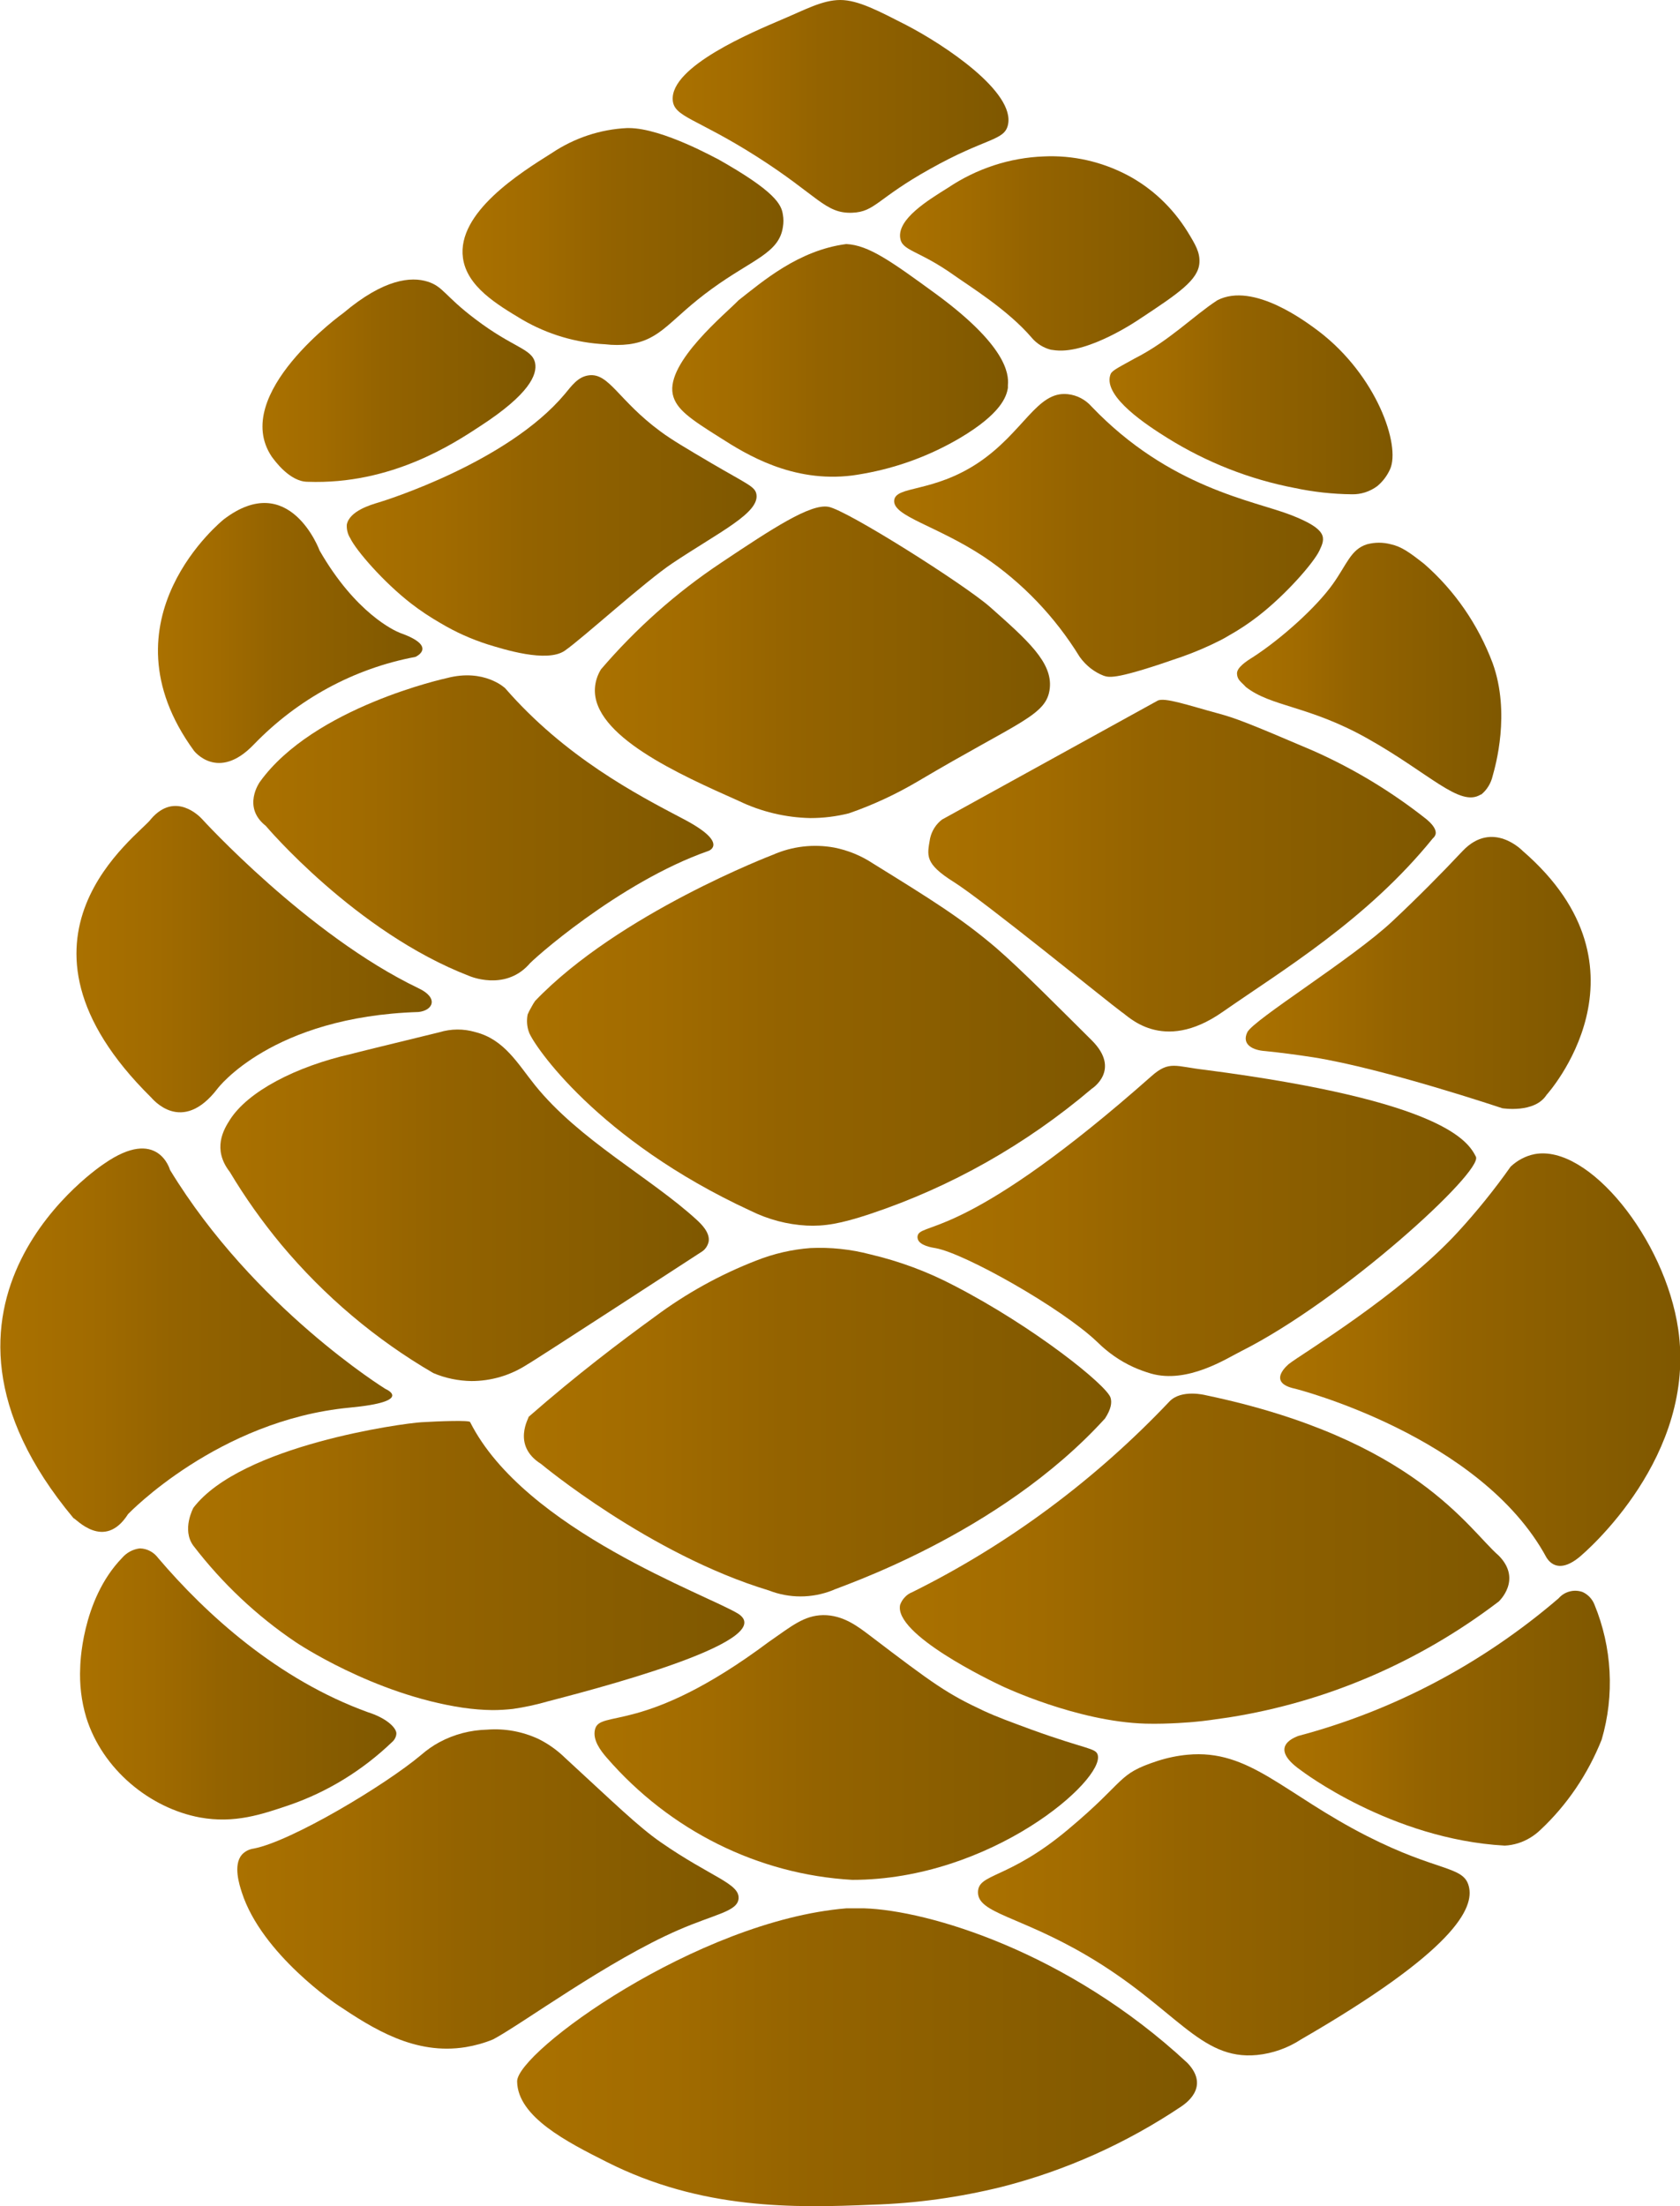 <svg width="16" height="21" viewBox="0 0 16 21" fill="none" xmlns="http://www.w3.org/2000/svg">
<g clip-path="url(#clip0_1482_2429)">
<path d="M8.003 0C7.832 0 7.665 0.094 7.446 0.186C7.168 0.305 6.383 0.632 6.407 0.953C6.419 1.115 6.629 1.123 7.205 1.489C7.792 1.862 7.858 2.035 8.117 2.025C8.336 2.016 8.351 1.89 8.858 1.608C9.388 1.31 9.563 1.342 9.599 1.191C9.673 0.877 8.995 0.427 8.63 0.238C8.373 0.107 8.174 0 8.003 0Z" fill="url(#paint0_linear_1482_2429)"/>
<path d="M8.06 2.323C7.604 2.382 7.262 2.68 7.034 2.858C6.92 2.978 6.344 3.446 6.407 3.752C6.437 3.896 6.578 3.99 6.863 4.169C7.104 4.323 7.547 4.598 8.117 4.526C8.154 4.521 8.178 4.517 8.223 4.509C8.546 4.452 8.858 4.337 9.143 4.169C9.534 3.937 9.586 3.775 9.599 3.692C9.599 3.692 9.599 3.68 9.599 3.667C9.61 3.553 9.577 3.285 8.915 2.799C8.488 2.488 8.275 2.334 8.06 2.323Z" fill="url(#paint1_linear_1482_2429)"/>
<path d="M5.988 1.219H5.972C5.717 1.231 5.47 1.313 5.255 1.457C4.955 1.645 4.35 2.024 4.409 2.455C4.446 2.727 4.731 2.897 4.973 3.042C5.215 3.183 5.485 3.263 5.762 3.277C5.838 3.286 5.915 3.286 5.99 3.277C6.303 3.234 6.379 3.039 6.78 2.749C7.162 2.471 7.419 2.411 7.456 2.162C7.463 2.122 7.463 2.082 7.456 2.043C7.442 1.947 7.385 1.823 6.836 1.514C6.834 1.517 6.312 1.219 5.988 1.219Z" fill="url(#paint2_linear_1482_2429)"/>
<path d="M9.941 1.489C10.217 1.476 10.492 1.538 10.739 1.668C10.971 1.791 11.167 1.976 11.309 2.204C11.386 2.33 11.429 2.402 11.423 2.501C11.413 2.664 11.226 2.791 10.853 3.037C10.853 3.037 10.374 3.368 10.055 3.335L10.008 3.329C9.938 3.311 9.875 3.272 9.827 3.216C9.599 2.948 9.223 2.718 9.086 2.62C8.744 2.377 8.589 2.391 8.573 2.263C8.55 2.084 8.831 1.91 9.029 1.787C9.302 1.604 9.617 1.501 9.941 1.489Z" fill="url(#paint3_linear_1482_2429)"/>
<path d="M4.526 3.037C4.235 2.818 4.221 2.726 4.07 2.68C3.918 2.633 3.66 2.651 3.272 2.978C3.272 2.978 2.189 3.752 2.588 4.347C2.615 4.383 2.759 4.586 2.93 4.586C3.728 4.615 4.322 4.222 4.583 4.05C5.039 3.752 5.119 3.567 5.096 3.454C5.065 3.316 4.89 3.314 4.526 3.037Z" fill="url(#paint4_linear_1482_2429)"/>
<path d="M11.594 2.858C11.94 2.68 12.449 3.071 12.563 3.156C13.112 3.577 13.34 4.238 13.239 4.466C13.21 4.53 13.168 4.585 13.116 4.628C13.045 4.68 12.961 4.707 12.875 4.705C12.692 4.703 12.509 4.683 12.33 4.645C11.902 4.563 11.492 4.402 11.118 4.169C10.934 4.054 10.511 3.782 10.573 3.573C10.584 3.531 10.617 3.517 10.805 3.413C11.138 3.244 11.366 3.006 11.594 2.858Z" fill="url(#paint5_linear_1482_2429)"/>
<path d="M9.314 4.407C8.882 4.693 8.528 4.622 8.516 4.764C8.503 4.915 8.919 5.002 9.371 5.3C9.737 5.546 10.048 5.871 10.283 6.253C10.341 6.334 10.42 6.397 10.511 6.432C10.568 6.452 10.642 6.466 11.252 6.253C11.381 6.208 11.506 6.154 11.628 6.092C11.654 6.079 11.677 6.065 11.701 6.051C11.801 5.995 11.896 5.932 11.986 5.862C12.246 5.66 12.509 5.36 12.566 5.241C12.623 5.121 12.651 5.041 12.294 4.902C11.938 4.764 11.138 4.645 10.397 3.871C10.338 3.804 10.257 3.761 10.169 3.752C9.875 3.72 9.751 4.115 9.314 4.407Z" fill="url(#paint6_linear_1482_2429)"/>
<path d="M6.293 4.109C6.402 4.189 6.528 4.263 6.779 4.411C7.121 4.611 7.191 4.631 7.204 4.705C7.234 4.883 6.853 5.062 6.406 5.36C6.143 5.535 5.551 6.074 5.38 6.193C5.209 6.313 4.79 6.178 4.645 6.134C4.489 6.084 4.339 6.017 4.198 5.933C4.099 5.876 4.003 5.813 3.913 5.743C3.653 5.541 3.392 5.241 3.335 5.122C3.311 5.084 3.3 5.038 3.303 4.993C3.329 4.864 3.531 4.805 3.605 4.783C3.666 4.765 4.833 4.401 5.378 3.752C5.444 3.673 5.503 3.587 5.606 3.573C5.801 3.546 5.887 3.811 6.293 4.109Z" fill="url(#paint7_linear_1482_2429)"/>
<path d="M7.889 4.824C7.718 4.794 7.362 5.026 6.863 5.36C6.441 5.641 6.057 5.982 5.723 6.372C5.69 6.426 5.67 6.487 5.666 6.551C5.639 7.003 6.472 7.373 7.034 7.623C7.249 7.727 7.482 7.782 7.718 7.787C7.841 7.787 7.964 7.772 8.084 7.742C8.313 7.663 8.534 7.56 8.744 7.436C9.713 6.862 9.97 6.811 9.998 6.551C10.024 6.305 9.787 6.095 9.428 5.777C9.182 5.561 8.06 4.852 7.889 4.824Z" fill="url(#paint8_linear_1482_2429)"/>
<path d="M3.044 5.241C3.044 5.241 2.759 4.466 2.132 4.943C2.132 4.943 0.935 5.896 1.847 7.146C1.847 7.146 2.075 7.444 2.417 7.087C2.837 6.652 3.374 6.362 3.956 6.253C3.956 6.253 4.179 6.155 3.811 6.025C3.756 6.004 3.386 5.836 3.044 5.241Z" fill="url(#paint9_linear_1482_2429)"/>
<path d="M13.247 5.181C13.349 5.204 13.424 5.258 13.564 5.368C13.854 5.621 14.078 5.946 14.216 6.313C14.387 6.789 14.242 7.292 14.216 7.385C14.2 7.455 14.162 7.518 14.107 7.563H14.102C13.903 7.688 13.616 7.361 13.019 7.027C12.462 6.715 12.107 6.729 11.865 6.539C11.822 6.491 11.784 6.474 11.781 6.414C11.777 6.355 11.868 6.295 11.936 6.253C12.211 6.074 12.539 5.777 12.694 5.559C12.828 5.371 12.865 5.229 13.019 5.181C13.094 5.161 13.172 5.161 13.247 5.181Z" fill="url(#paint10_linear_1482_2429)"/>
<path d="M4.254 6.455C4.254 6.455 2.987 6.729 2.474 7.444C2.474 7.444 2.303 7.682 2.531 7.861C2.531 7.861 3.386 8.873 4.469 9.29C4.469 9.29 4.801 9.436 5.034 9.184C5.044 9.158 5.894 8.397 6.749 8.099C6.749 8.099 6.949 8.026 6.507 7.795C6.064 7.563 5.381 7.206 4.811 6.551C4.811 6.551 4.613 6.36 4.254 6.455Z" fill="url(#paint11_linear_1482_2429)"/>
<path d="M11.024 6.67L8.972 7.801C8.915 7.844 8.874 7.908 8.858 7.98C8.83 8.145 8.801 8.218 9.086 8.397C9.371 8.576 10.559 9.544 10.682 9.633C10.736 9.662 11.066 10.036 11.643 9.633C12.22 9.231 13.019 8.754 13.646 7.98C13.66 7.969 13.669 7.954 13.673 7.937C13.675 7.922 13.679 7.877 13.589 7.801C13.256 7.537 12.892 7.317 12.506 7.146C11.879 6.878 11.765 6.835 11.594 6.789C11.321 6.715 11.088 6.634 11.024 6.67Z" fill="url(#paint12_linear_1482_2429)"/>
<path d="M7.362 8.136C7.362 8.136 5.894 8.695 5.096 9.528C5.084 9.546 5.072 9.565 5.06 9.588C5.047 9.61 5.035 9.633 5.025 9.657C5.014 9.714 5.018 9.774 5.039 9.828C5.082 9.947 5.688 10.851 7.148 11.525C7.316 11.608 7.497 11.656 7.682 11.666C7.848 11.674 8.003 11.65 8.288 11.555C9.056 11.299 9.771 10.895 10.397 10.364C10.397 10.364 10.682 10.185 10.397 9.902C10.112 9.62 9.733 9.235 9.485 9.021C9.151 8.737 8.871 8.564 8.312 8.218C8.2 8.144 8.076 8.094 7.946 8.068C7.749 8.032 7.546 8.055 7.362 8.136Z" fill="url(#paint13_linear_1482_2429)"/>
<path d="M1.923 7.795C1.903 7.773 1.669 7.529 1.439 7.795C1.331 7.95 -0.105 8.923 1.439 10.446C1.45 10.456 1.73 10.809 2.072 10.362C2.072 10.362 2.585 9.677 3.986 9.633C4.124 9.618 4.181 9.499 3.986 9.407C2.93 8.901 1.923 7.795 1.923 7.795Z" fill="url(#paint14_linear_1482_2429)"/>
<path d="M13.931 8.099C13.725 8.318 13.502 8.543 13.261 8.769C12.885 9.123 11.936 9.707 11.879 9.826C11.822 9.945 11.936 9.998 12.05 10.005C12.198 10.02 12.35 10.04 12.506 10.064C13.182 10.171 14.307 10.549 14.307 10.549C14.307 10.549 14.615 10.6 14.729 10.422C14.729 10.422 15.812 9.231 14.501 8.099C14.501 8.099 14.216 7.801 13.931 8.099Z" fill="url(#paint15_linear_1482_2429)"/>
<path d="M4.184 9.826C3.638 9.959 3.365 10.026 3.347 10.032C2.816 10.152 2.36 10.39 2.189 10.66C2.132 10.749 2.018 10.937 2.189 11.156C2.334 11.399 2.498 11.629 2.677 11.845C3.089 12.338 3.58 12.752 4.127 13.07C4.242 13.119 4.366 13.144 4.49 13.146C4.676 13.146 4.858 13.093 5.017 12.991C5.061 12.97 6.692 11.909 6.692 11.909C6.721 11.887 6.741 11.855 6.749 11.819C6.764 11.731 6.674 11.647 6.635 11.611C6.198 11.211 5.518 10.854 5.096 10.331C4.931 10.126 4.803 9.893 4.526 9.824C4.414 9.791 4.296 9.792 4.184 9.826Z" fill="url(#paint16_linear_1482_2429)"/>
<path d="M10.967 10.243C9.257 11.756 8.801 11.641 8.744 11.75C8.738 11.763 8.736 11.777 8.74 11.791C8.754 11.857 8.88 11.876 8.911 11.881C9.189 11.931 10.112 12.451 10.45 12.774C10.55 12.873 10.665 12.954 10.792 13.012C10.847 13.037 10.905 13.058 10.963 13.075C11.309 13.173 11.679 12.933 11.818 12.863C12.787 12.377 14.128 11.151 14.056 11.01C13.983 10.868 13.76 10.481 11.48 10.184C11.195 10.152 11.138 10.092 10.967 10.243Z" fill="url(#paint17_linear_1482_2429)"/>
<path d="M7.205 11.998C6.861 12.131 6.535 12.311 6.236 12.534C5.908 12.772 5.495 13.084 5.034 13.487C5.044 13.487 4.868 13.756 5.153 13.935C5.153 13.935 6.185 14.795 7.322 15.139C7.517 15.215 7.731 15.215 7.926 15.139C7.966 15.113 9.51 14.618 10.524 13.502C10.581 13.414 10.591 13.353 10.577 13.305C10.541 13.186 9.848 12.63 9.086 12.237C8.833 12.104 8.565 12.005 8.288 11.94C8.102 11.891 7.91 11.871 7.718 11.88C7.543 11.893 7.37 11.933 7.205 11.998Z" fill="url(#paint18_linear_1482_2429)"/>
<path d="M1.619 11.136C1.619 11.136 1.505 10.72 0.992 11.077C0.992 11.077 -1.023 12.387 0.7 14.451C0.72 14.451 0.992 14.769 1.22 14.412C1.22 14.412 2.075 13.518 3.329 13.399C3.956 13.34 3.671 13.221 3.671 13.221C3.671 13.221 2.417 12.447 1.619 11.136Z" fill="url(#paint19_linear_1482_2429)"/>
<path d="M14.387 11.105C14.233 11.323 14.065 11.531 13.886 11.726C13.332 12.329 12.392 12.891 12.278 12.981C12.278 12.981 12.05 13.159 12.335 13.219C12.335 13.219 14.102 13.665 14.729 14.827C14.786 14.916 14.886 14.946 15.035 14.827C15.11 14.767 16.16 13.86 15.983 12.653C15.858 11.795 15.128 10.889 14.615 10.986C14.53 11.003 14.452 11.044 14.387 11.105Z" fill="url(#paint20_linear_1482_2429)"/>
<path d="M4.013 13.538C3.837 13.548 2.298 13.757 1.842 14.352C1.842 14.352 1.728 14.561 1.842 14.714C2.117 15.072 2.446 15.382 2.816 15.631C2.816 15.631 3.552 16.129 4.412 16.256C4.504 16.269 4.597 16.277 4.69 16.278C4.755 16.278 4.82 16.274 4.884 16.267C4.994 16.251 5.103 16.228 5.21 16.197C5.552 16.107 7.433 15.631 7.034 15.363C6.749 15.184 4.997 14.567 4.477 13.536C4.469 13.518 4.192 13.527 4.013 13.538Z" fill="url(#paint21_linear_1482_2429)"/>
<path d="M11.138 13.34C10.428 14.089 9.599 14.704 8.687 15.156C8.661 15.166 8.637 15.182 8.618 15.203C8.598 15.223 8.583 15.248 8.573 15.275C8.508 15.556 9.444 16.003 9.542 16.049C9.542 16.049 10.252 16.388 10.91 16.407C11.129 16.413 11.366 16.391 11.366 16.391C11.473 16.382 11.57 16.367 11.708 16.347C12.635 16.2 13.515 15.822 14.273 15.245C14.273 15.245 14.501 15.037 14.273 14.807C13.988 14.561 13.475 13.697 11.48 13.28C11.48 13.28 11.252 13.221 11.138 13.34Z" fill="url(#paint22_linear_1482_2429)"/>
<path d="M7.319 15.631C6.122 16.524 5.709 16.266 5.666 16.465C5.644 16.562 5.717 16.661 5.78 16.733C6.382 17.426 7.222 17.843 8.117 17.894C9.438 17.894 10.527 16.941 10.454 16.703C10.435 16.638 10.34 16.651 9.827 16.465C9.621 16.389 9.499 16.345 9.371 16.286C9.021 16.123 8.895 16.033 8.288 15.571C8.174 15.485 8.032 15.372 7.838 15.374C7.656 15.378 7.541 15.477 7.319 15.631Z" fill="url(#paint23_linear_1482_2429)"/>
<path d="M1.505 14.829C1.484 14.801 1.458 14.779 1.429 14.764C1.399 14.748 1.367 14.74 1.334 14.739H1.33C1.266 14.747 1.206 14.779 1.163 14.829C0.77 15.234 0.764 15.871 0.764 15.871C0.756 16.032 0.775 16.193 0.821 16.347C0.976 16.845 1.43 17.212 1.904 17.3C2.234 17.36 2.494 17.271 2.759 17.181C3.12 17.056 3.452 16.852 3.732 16.584C3.745 16.573 3.756 16.56 3.763 16.545C3.771 16.53 3.775 16.514 3.775 16.497C3.769 16.437 3.668 16.35 3.506 16.299C2.645 15.988 1.961 15.365 1.505 14.829Z" fill="url(#paint24_linear_1482_2429)"/>
<path d="M14.844 15.214C14.119 15.836 13.273 16.283 12.364 16.524C12.364 16.528 12.05 16.615 12.392 16.853C12.392 16.853 13.248 17.508 14.331 17.568C14.374 17.566 14.417 17.558 14.459 17.545C14.538 17.52 14.611 17.476 14.672 17.417C14.925 17.18 15.123 16.887 15.254 16.559C15.378 16.136 15.353 15.68 15.185 15.273C15.164 15.22 15.123 15.177 15.072 15.154C15.032 15.14 14.989 15.138 14.949 15.149C14.909 15.159 14.872 15.182 14.844 15.214Z" fill="url(#paint25_linear_1482_2429)"/>
<path d="M4.013 16.703C3.667 16.994 2.775 17.527 2.417 17.596C2.373 17.602 2.333 17.622 2.303 17.655C2.219 17.754 2.28 17.942 2.303 18.013C2.493 18.604 3.215 19.085 3.215 19.085C3.551 19.309 3.949 19.565 4.436 19.486C4.525 19.471 4.613 19.447 4.697 19.412C4.972 19.266 5.792 18.661 6.464 18.37C6.812 18.219 7.024 18.195 7.034 18.072C7.045 17.928 6.775 17.87 6.293 17.536C6.078 17.387 5.85 17.163 5.381 16.732C5.307 16.66 5.223 16.6 5.131 16.554C4.977 16.482 4.808 16.451 4.64 16.464C4.481 16.468 4.325 16.508 4.184 16.584C4.123 16.617 4.066 16.657 4.013 16.703Z" fill="url(#paint26_linear_1482_2429)"/>
<path d="M11.024 16.762C10.63 16.891 10.739 16.941 10.169 17.417C9.599 17.894 9.314 17.829 9.314 18.013C9.314 18.211 9.708 18.239 10.34 18.608C11.2 19.11 11.423 19.615 11.972 19.561C12.121 19.546 12.265 19.495 12.392 19.412C13.853 18.568 14.045 18.162 13.988 17.953C13.937 17.759 13.693 17.82 13.019 17.477C12.221 17.071 11.899 16.647 11.309 16.703C11.213 16.712 11.117 16.732 11.024 16.762Z" fill="url(#paint27_linear_1482_2429)"/>
<path d="M8.06 18.165C8.131 18.165 8.184 18.165 8.231 18.165C8.839 18.184 10.169 18.578 11.309 19.637C11.537 19.876 11.266 20.038 11.252 20.05C10.727 20.402 10.149 20.661 9.542 20.816C9.137 20.916 8.723 20.974 8.307 20.986C7.566 21.018 6.682 21.035 5.78 20.58C5.4 20.389 4.931 20.15 4.925 19.814C4.917 19.536 6.635 18.283 8.06 18.165Z" fill="url(#paint28_linear_1482_2429)"/>
</g>
<defs>
<linearGradient id="paint0_linear_1482_2429" x1="6.404" y1="1.012" x2="9.602" y2="1.012" gradientUnits="userSpaceOnUse">
<stop stop-color="#AA7100"/>
<stop offset="0.23" stop-color="#A16B00"/>
<stop offset="0.44" stop-color="#946300"/>
<stop offset="0.99" stop-color="#7F5800"/>
</linearGradient>
<linearGradient id="paint1_linear_1482_2429" x1="6.399" y1="3.43" x2="9.601" y2="3.43" gradientUnits="userSpaceOnUse">
<stop stop-color="#AA7100"/>
<stop offset="0.23" stop-color="#A16B00"/>
<stop offset="0.44" stop-color="#946300"/>
<stop offset="0.99" stop-color="#7F5800"/>
</linearGradient>
<linearGradient id="paint2_linear_1482_2429" x1="4.405" y1="2.251" x2="7.459" y2="2.251" gradientUnits="userSpaceOnUse">
<stop stop-color="#AA7100"/>
<stop offset="0.23" stop-color="#A16B00"/>
<stop offset="0.44" stop-color="#946300"/>
<stop offset="0.99" stop-color="#7F5800"/>
</linearGradient>
<linearGradient id="paint3_linear_1482_2429" x1="8.569" y1="2.413" x2="11.421" y2="2.413" gradientUnits="userSpaceOnUse">
<stop stop-color="#AA7100"/>
<stop offset="0.23" stop-color="#A16B00"/>
<stop offset="0.44" stop-color="#946300"/>
<stop offset="0.99" stop-color="#7F5800"/>
</linearGradient>
<linearGradient id="paint4_linear_1482_2429" x1="2.497" y1="3.623" x2="5.096" y2="3.623" gradientUnits="userSpaceOnUse">
<stop stop-color="#AA7100"/>
<stop offset="0.23" stop-color="#A16B00"/>
<stop offset="0.44" stop-color="#946300"/>
<stop offset="0.99" stop-color="#7F5800"/>
</linearGradient>
<linearGradient id="paint5_linear_1482_2429" x1="10.564" y1="3.758" x2="13.259" y2="3.758" gradientUnits="userSpaceOnUse">
<stop stop-color="#AA7100"/>
<stop offset="0.23" stop-color="#A16B00"/>
<stop offset="0.44" stop-color="#946300"/>
<stop offset="0.99" stop-color="#7F5800"/>
</linearGradient>
<linearGradient id="paint6_linear_1482_2429" x1="8.513" y1="5.096" x2="12.595" y2="5.096" gradientUnits="userSpaceOnUse">
<stop stop-color="#AA7100"/>
<stop offset="0.23" stop-color="#A16B00"/>
<stop offset="0.44" stop-color="#946300"/>
<stop offset="0.99" stop-color="#7F5800"/>
</linearGradient>
<linearGradient id="paint7_linear_1482_2429" x1="3.302" y1="4.907" x2="7.204" y2="4.907" gradientUnits="userSpaceOnUse">
<stop stop-color="#AA7100"/>
<stop offset="0.23" stop-color="#A16B00"/>
<stop offset="0.44" stop-color="#946300"/>
<stop offset="0.99" stop-color="#7F5800"/>
</linearGradient>
<linearGradient id="paint8_linear_1482_2429" x1="5.663" y1="6.304" x2="9.997" y2="6.304" gradientUnits="userSpaceOnUse">
<stop stop-color="#AA7100"/>
<stop offset="0.23" stop-color="#A16B00"/>
<stop offset="0.44" stop-color="#946300"/>
<stop offset="0.99" stop-color="#7F5800"/>
</linearGradient>
<linearGradient id="paint9_linear_1482_2429" x1="1.501" y1="6.025" x2="4.02" y2="6.025" gradientUnits="userSpaceOnUse">
<stop stop-color="#AA7100"/>
<stop offset="0.23" stop-color="#A16B00"/>
<stop offset="0.44" stop-color="#946300"/>
<stop offset="0.99" stop-color="#7F5800"/>
</linearGradient>
<linearGradient id="paint10_linear_1482_2429" x1="11.777" y1="6.378" x2="14.296" y2="6.378" gradientUnits="userSpaceOnUse">
<stop stop-color="#AA7100"/>
<stop offset="0.23" stop-color="#A16B00"/>
<stop offset="0.44" stop-color="#946300"/>
<stop offset="0.99" stop-color="#7F5800"/>
</linearGradient>
<linearGradient id="paint11_linear_1482_2429" x1="2.409" y1="7.88" x2="6.791" y2="7.88" gradientUnits="userSpaceOnUse">
<stop stop-color="#AA7100"/>
<stop offset="0.23" stop-color="#A16B00"/>
<stop offset="0.44" stop-color="#946300"/>
<stop offset="0.99" stop-color="#7F5800"/>
</linearGradient>
<linearGradient id="paint12_linear_1482_2429" x1="8.838" y1="8.24" x2="13.671" y2="8.24" gradientUnits="userSpaceOnUse">
<stop stop-color="#AA7100"/>
<stop offset="0.23" stop-color="#A16B00"/>
<stop offset="0.44" stop-color="#946300"/>
<stop offset="0.99" stop-color="#7F5800"/>
</linearGradient>
<linearGradient id="paint13_linear_1482_2429" x1="5.015" y1="9.859" x2="10.521" y2="9.859" gradientUnits="userSpaceOnUse">
<stop stop-color="#AA7100"/>
<stop offset="0.23" stop-color="#A16B00"/>
<stop offset="0.44" stop-color="#946300"/>
<stop offset="0.99" stop-color="#7F5800"/>
</linearGradient>
<linearGradient id="paint14_linear_1482_2429" x1="0.728" y1="9.129" x2="4.112" y2="9.129" gradientUnits="userSpaceOnUse">
<stop stop-color="#AA7100"/>
<stop offset="0.23" stop-color="#A16B00"/>
<stop offset="0.44" stop-color="#946300"/>
<stop offset="0.99" stop-color="#7F5800"/>
</linearGradient>
<linearGradient id="paint15_linear_1482_2429" x1="11.861" y1="9.261" x2="15.147" y2="9.261" gradientUnits="userSpaceOnUse">
<stop stop-color="#AA7100"/>
<stop offset="0.23" stop-color="#A16B00"/>
<stop offset="0.44" stop-color="#946300"/>
<stop offset="0.99" stop-color="#7F5800"/>
</linearGradient>
<linearGradient id="paint16_linear_1482_2429" x1="2.095" y1="11.475" x2="6.748" y2="11.475" gradientUnits="userSpaceOnUse">
<stop stop-color="#AA7100"/>
<stop offset="0.23" stop-color="#A16B00"/>
<stop offset="0.44" stop-color="#946300"/>
<stop offset="0.99" stop-color="#7F5800"/>
</linearGradient>
<linearGradient id="paint17_linear_1482_2429" x1="8.74" y1="11.622" x2="14.06" y2="11.622" gradientUnits="userSpaceOnUse">
<stop stop-color="#AA7100"/>
<stop offset="0.23" stop-color="#A16B00"/>
<stop offset="0.44" stop-color="#946300"/>
<stop offset="0.99" stop-color="#7F5800"/>
</linearGradient>
<linearGradient id="paint18_linear_1482_2429" x1="4.987" y1="13.537" x2="10.58" y2="13.537" gradientUnits="userSpaceOnUse">
<stop stop-color="#AA7100"/>
<stop offset="0.23" stop-color="#A16B00"/>
<stop offset="0.44" stop-color="#946300"/>
<stop offset="0.99" stop-color="#7F5800"/>
</linearGradient>
<linearGradient id="paint19_linear_1482_2429" x1="6.91925e-05" y1="12.757" x2="3.733" y2="12.757" gradientUnits="userSpaceOnUse">
<stop stop-color="#AA7100"/>
<stop offset="0.23" stop-color="#A16B00"/>
<stop offset="0.44" stop-color="#946300"/>
<stop offset="0.99" stop-color="#7F5800"/>
</linearGradient>
<linearGradient id="paint20_linear_1482_2429" x1="12.189" y1="12.944" x2="16" y2="12.944" gradientUnits="userSpaceOnUse">
<stop stop-color="#AA7100"/>
<stop offset="0.23" stop-color="#A16B00"/>
<stop offset="0.44" stop-color="#946300"/>
<stop offset="0.99" stop-color="#7F5800"/>
</linearGradient>
<linearGradient id="paint21_linear_1482_2429" x1="1.793" y1="14.902" x2="7.086" y2="14.902" gradientUnits="userSpaceOnUse">
<stop stop-color="#AA7100"/>
<stop offset="0.23" stop-color="#A16B00"/>
<stop offset="0.44" stop-color="#946300"/>
<stop offset="0.99" stop-color="#7F5800"/>
</linearGradient>
<linearGradient id="paint22_linear_1482_2429" x1="8.567" y1="14.836" x2="14.372" y2="14.836" gradientUnits="userSpaceOnUse">
<stop stop-color="#AA7100"/>
<stop offset="0.23" stop-color="#A16B00"/>
<stop offset="0.44" stop-color="#946300"/>
<stop offset="0.99" stop-color="#7F5800"/>
</linearGradient>
<linearGradient id="paint23_linear_1482_2429" x1="5.659" y1="16.636" x2="10.455" y2="16.636" gradientUnits="userSpaceOnUse">
<stop stop-color="#AA7100"/>
<stop offset="0.23" stop-color="#A16B00"/>
<stop offset="0.44" stop-color="#946300"/>
<stop offset="0.99" stop-color="#7F5800"/>
</linearGradient>
<linearGradient id="paint24_linear_1482_2429" x1="0.76" y1="16.03" x2="3.776" y2="16.03" gradientUnits="userSpaceOnUse">
<stop stop-color="#AA7100"/>
<stop offset="0.23" stop-color="#A16B00"/>
<stop offset="0.44" stop-color="#946300"/>
<stop offset="0.99" stop-color="#7F5800"/>
</linearGradient>
<linearGradient id="paint25_linear_1482_2429" x1="12.229" y1="16.355" x2="15.331" y2="16.355" gradientUnits="userSpaceOnUse">
<stop stop-color="#AA7100"/>
<stop offset="0.23" stop-color="#A16B00"/>
<stop offset="0.44" stop-color="#946300"/>
<stop offset="0.99" stop-color="#7F5800"/>
</linearGradient>
<linearGradient id="paint26_linear_1482_2429" x1="2.257" y1="17.984" x2="7.031" y2="17.984" gradientUnits="userSpaceOnUse">
<stop stop-color="#AA7100"/>
<stop offset="0.23" stop-color="#A16B00"/>
<stop offset="0.44" stop-color="#946300"/>
<stop offset="0.99" stop-color="#7F5800"/>
</linearGradient>
<linearGradient id="paint27_linear_1482_2429" x1="9.311" y1="18.133" x2="13.993" y2="18.133" gradientUnits="userSpaceOnUse">
<stop stop-color="#AA7100"/>
<stop offset="0.23" stop-color="#A16B00"/>
<stop offset="0.44" stop-color="#946300"/>
<stop offset="0.99" stop-color="#7F5800"/>
</linearGradient>
<linearGradient id="paint28_linear_1482_2429" x1="4.922" y1="19.581" x2="11.397" y2="19.581" gradientUnits="userSpaceOnUse">
<stop stop-color="#AA7100"/>
<stop offset="0.23" stop-color="#A16B00"/>
<stop offset="0.44" stop-color="#946300"/>
<stop offset="0.99" stop-color="#7F5800"/>
</linearGradient>
<clipPath id="clip0_1482_2429">
<rect width="16" height="21" fill="white"/>
</clipPath>
</defs>
</svg>
